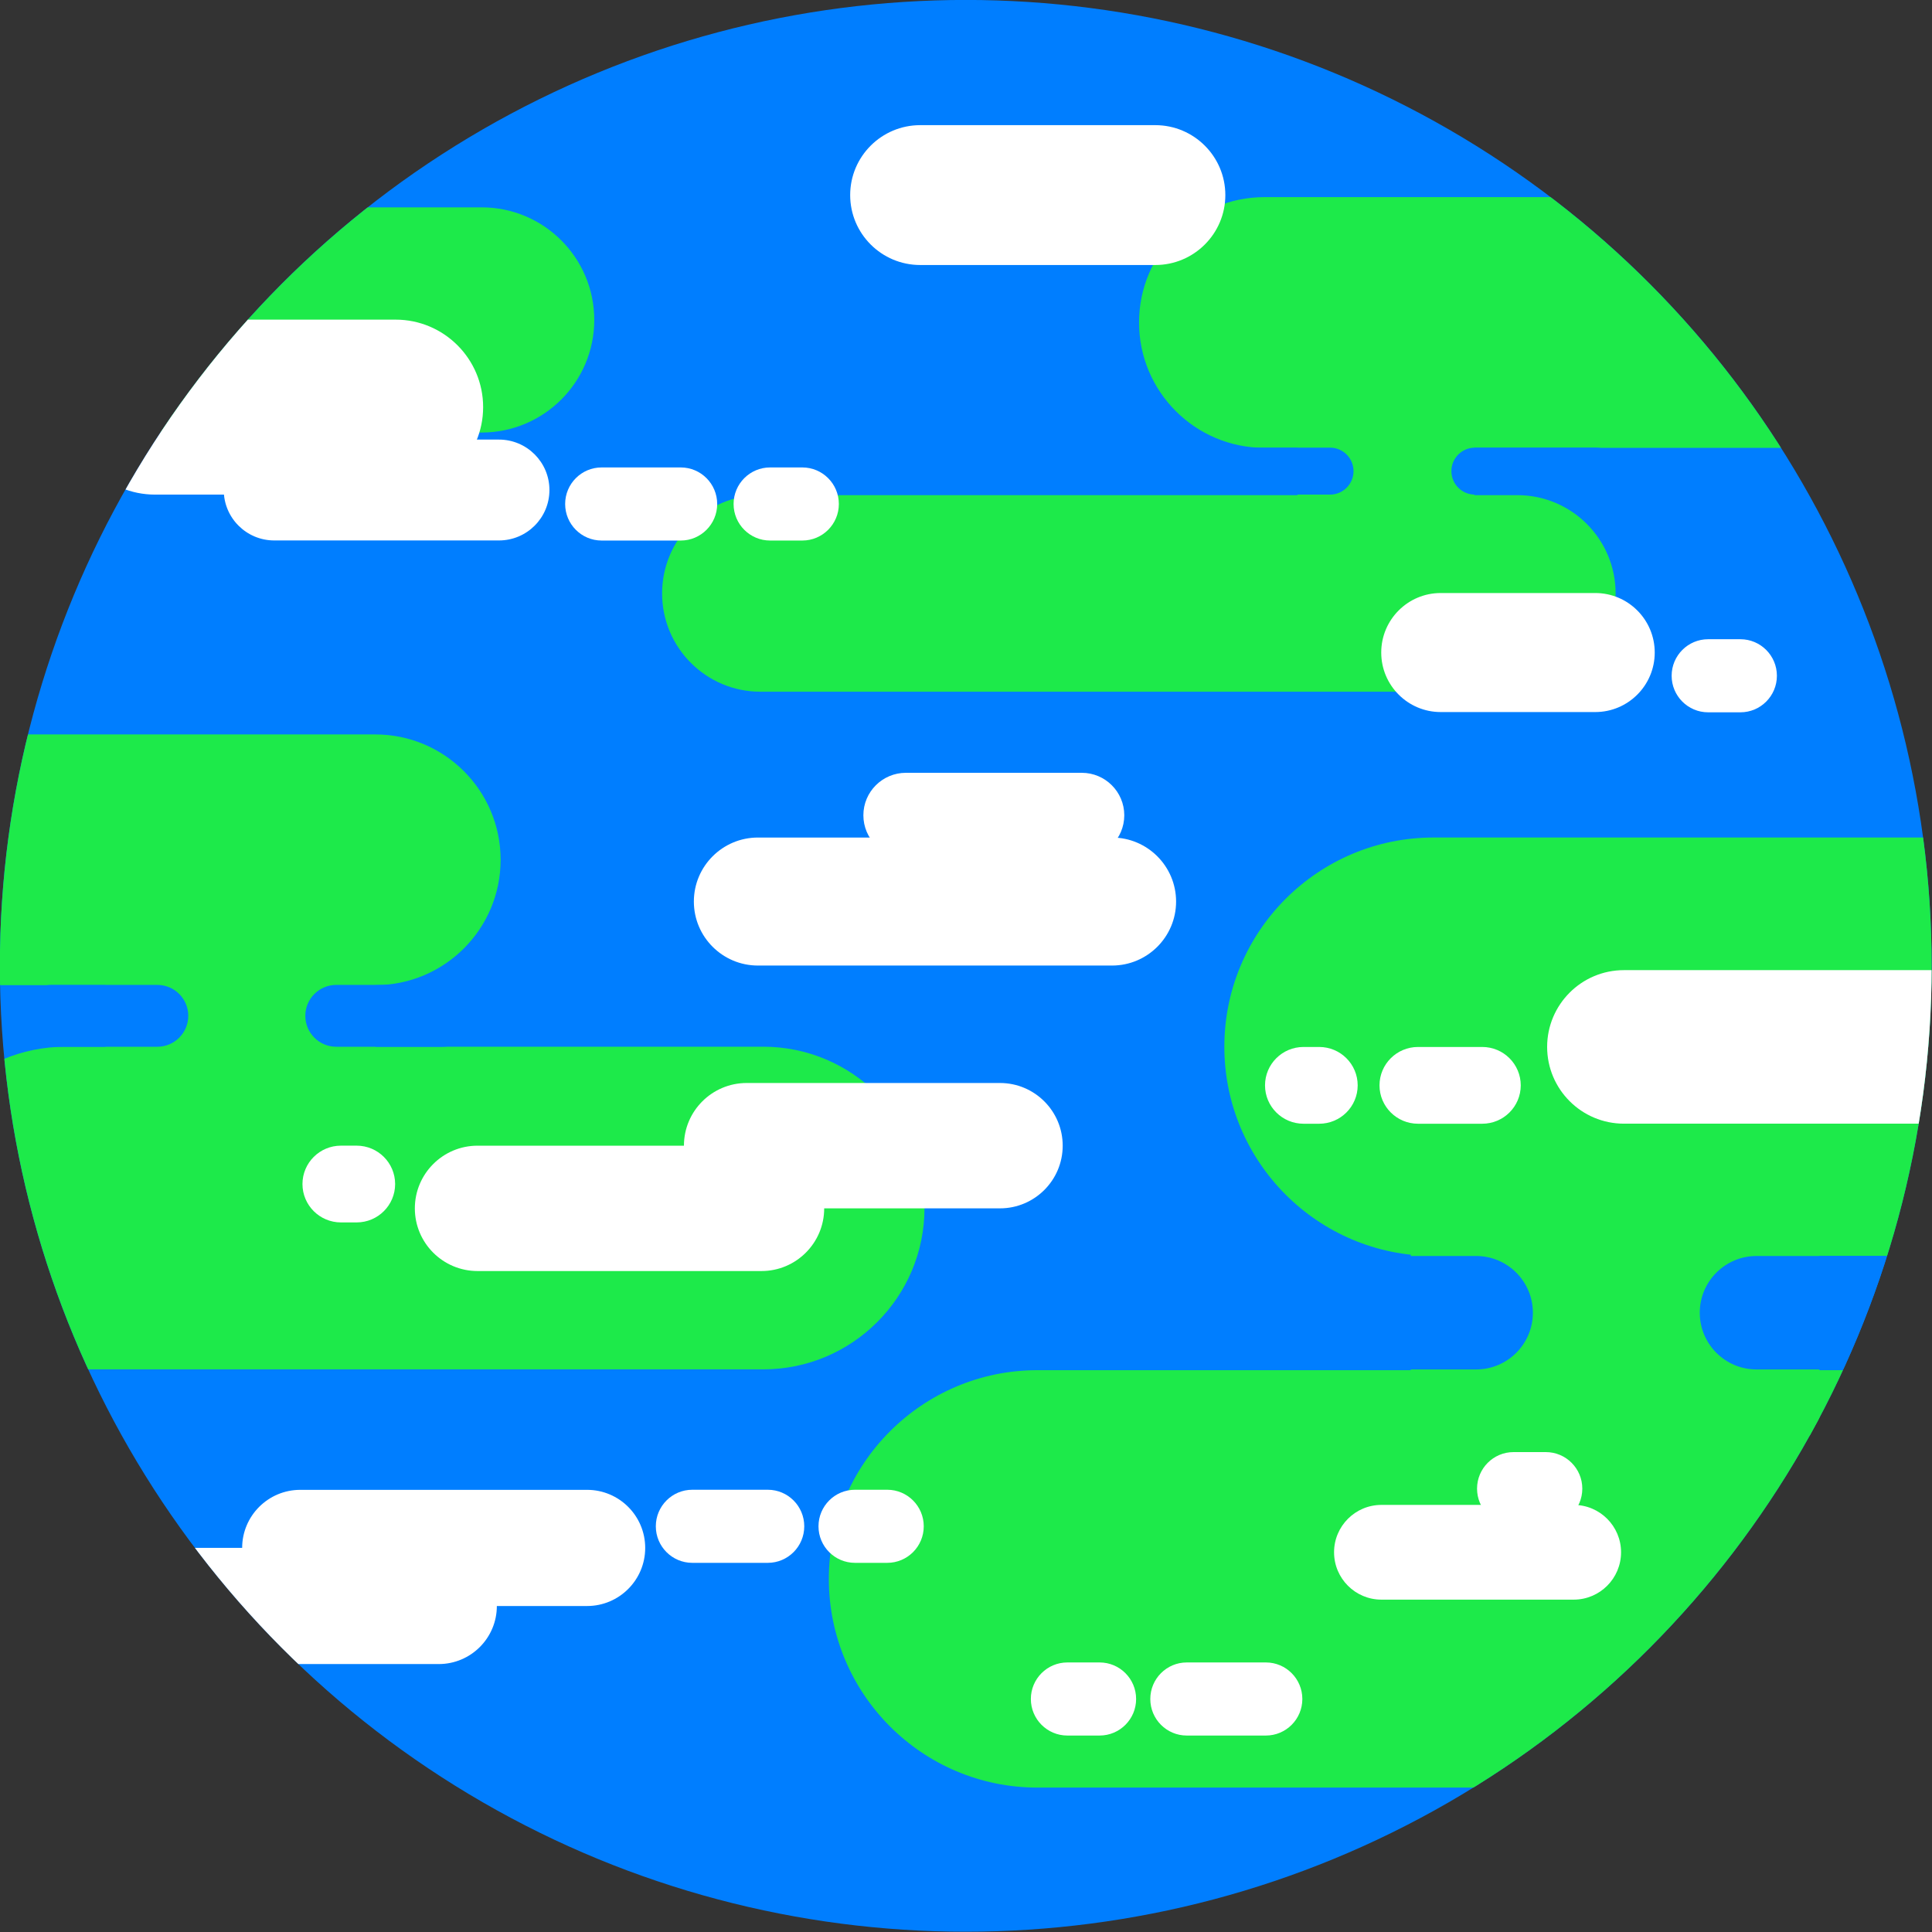 <?xml version="1.0" encoding="UTF-8" standalone="no"?>
<!DOCTYPE svg PUBLIC "-//W3C//DTD SVG 1.1//EN" "http://www.w3.org/Graphics/SVG/1.1/DTD/svg11.dtd">
<svg width="100%" height="100%" viewBox="0 0 1000 1000" version="1.1" xmlns="http://www.w3.org/2000/svg" xmlns:xlink="http://www.w3.org/1999/xlink" xml:space="preserve" xmlns:serif="http://www.serif.com/" style="fill-rule:evenodd;clip-rule:evenodd;stroke-linejoin:round;stroke-miterlimit:1.414;">
    <rect x="0" y="0" width="1000" height="1000" fill="#333333" stroke="none"/>
    <g transform="matrix(1.562,0,0,1.562,-614.966,-249.747)">
        <circle cx="713.723" cy="479.935" r="320.065" style="fill:rgb(0,126,255);"/>
    </g>
    <g transform="matrix(1.562,0,0,1.562,-499.798,-124.874)">
        <clipPath id="_clip1">
            <circle cx="640" cy="400" r="320.065"/>
        </clipPath>
        <g clip-path="url(#_clip1)">
            <g>
                <g transform="matrix(1,0,0,1,-28.155,-44.58)">
                    <path d="M514.018,409.432C514.018,386.506 495.405,367.893 472.479,367.893L292.911,367.893C269.985,367.893 251.372,386.506 251.372,409.432C251.372,432.358 269.985,450.971 292.911,450.971L472.479,450.971C495.405,450.971 514.018,432.358 514.018,409.432Z" style="fill:rgb(29,234,74);"/>
                </g>
                <g transform="matrix(1.287,0,0,1.287,-35.22,-46.687)">
                    <path d="M514.018,409.432C514.018,386.506 495.405,367.893 472.479,367.893L292.911,367.893C269.985,367.893 251.372,386.506 251.372,409.432C251.372,432.358 269.985,450.971 292.911,450.971L472.479,450.971C495.405,450.971 514.018,432.358 514.018,409.432Z" style="fill:rgb(29,234,74);"/>
                </g>
                <g transform="matrix(2.459,0,0,1.343,-1505.58,91.705)">
                    <rect x="756.587" y="209.324" width="36.437" height="60.011" style="fill:rgb(29,234,74);"/>
                </g>
                <g transform="matrix(1,0,0,1.051,-348.123,170.457)">
                    <path d="M730.484,234.161C730.484,228.78 725.89,224.411 720.232,224.411L685.095,224.411C679.437,224.411 674.844,228.78 674.844,234.161C674.844,239.543 679.437,243.912 685.095,243.912L720.232,243.912C725.89,243.912 730.484,239.543 730.484,234.161Z" style="fill:rgb(0,126,255);"/>
                </g>
                <g transform="matrix(1,0,0,1.051,-253.699,170.457)">
                    <path d="M730.484,234.161C730.484,228.78 725.89,224.411 720.232,224.411L685.095,224.411C679.437,224.411 674.844,228.78 674.844,234.161C674.844,239.543 679.437,243.912 685.095,243.912L720.232,243.912C725.89,243.912 730.484,239.543 730.484,234.161Z" style="fill:rgb(0,126,255);"/>
                </g>
            </g>
            <g>
                <g transform="matrix(1,0,0,1,446.047,-222.626)">
                    <path d="M514.018,409.432C514.018,386.506 495.405,367.893 472.479,367.893L292.911,367.893C269.985,367.893 251.372,386.506 251.372,409.432C251.372,432.358 269.985,450.971 292.911,450.971L472.479,450.971C495.405,450.971 514.018,432.358 514.018,409.432Z" style="fill:rgb(29,234,74);"/>
                </g>
                <g transform="matrix(1.203,0,0,0.784,236.974,-44.406)">
                    <path d="M514.018,409.432C514.018,386.506 501.889,367.893 486.95,367.893L278.44,367.893C263.501,367.893 251.372,386.506 251.372,409.432C251.372,432.358 263.501,450.971 278.44,450.971L486.95,450.971C501.889,450.971 514.018,432.358 514.018,409.432Z" style="fill:rgb(29,234,74);"/>
                </g>
                <g transform="matrix(1.608,0,0,1.252,-466.66,-67.714)">
                    <rect x="756.587" y="209.324" width="36.437" height="60.011" style="fill:rgb(29,234,74);"/>
                </g>
                <g transform="matrix(1,0,0,0.798,38.003,49.201)">
                    <path d="M730.484,234.161C730.484,228.78 726.996,224.411 722.7,224.411L682.627,224.411C678.331,224.411 674.844,228.78 674.844,234.161C674.844,239.543 678.331,243.912 682.627,243.912L722.7,243.912C726.996,243.912 730.484,239.543 730.484,234.161Z" style="fill:rgb(0,126,255);"/>
                </g>
                <g transform="matrix(1,0,0,0.798,126.078,49.201)">
                    <path d="M730.484,234.161C730.484,228.78 726.996,224.411 722.7,224.411L682.627,224.411C678.331,224.411 674.844,228.78 674.844,234.161C674.844,239.543 678.331,243.912 682.627,243.912L722.7,243.912C726.996,243.912 730.484,239.543 730.484,234.161Z" style="fill:rgb(0,126,255);"/>
                </g>
            </g>
            <g>
                <g transform="matrix(1.701,0,0,1.669,298.099,-256.543)">
                    <path d="M514.018,409.432C514.018,386.506 495.754,367.893 473.259,367.893L292.131,367.893C269.636,367.893 251.372,386.506 251.372,409.432C251.372,432.358 269.636,450.971 292.131,450.971L473.259,450.971C495.754,450.971 514.018,432.358 514.018,409.432Z" style="fill:rgb(29,234,74);"/>
                </g>
                <g transform="matrix(1.942,0,0,1.665,106.46,-78.567)">
                    <path d="M514.018,409.432C514.018,386.506 498.062,367.893 478.408,367.893L286.981,367.893C267.328,367.893 251.372,386.506 251.372,409.432C251.372,432.358 267.328,450.971 286.981,450.971L478.408,450.971C498.062,450.971 514.018,432.358 514.018,409.432Z" style="fill:rgb(29,234,74);"/>
                </g>
                <g transform="matrix(3.715,0,0,1.252,-2023.24,218.34)">
                    <rect x="756.587" y="209.324" width="36.437" height="60.011" style="fill:rgb(29,234,74);"/>
                </g>
                <g transform="matrix(1.449,0,0,1.928,-230.549,63.478)">
                    <path d="M730.484,234.161C730.484,228.78 724.667,224.411 717.503,224.411L687.824,224.411C680.66,224.411 674.844,228.78 674.844,234.161C674.844,239.543 680.66,243.912 687.824,243.912L717.503,243.912C724.667,243.912 730.484,239.543 730.484,234.161Z" style="fill:rgb(0,126,255);"/>
                </g>
                <g transform="matrix(1.449,0,0,1.928,-94.629,63.478)">
                    <path d="M730.484,234.161C730.484,228.78 724.667,224.411 717.503,224.411L687.824,224.411C680.66,224.411 674.844,228.78 674.844,234.161C674.844,239.543 680.66,243.912 687.824,243.912L717.503,243.912C724.667,243.912 730.484,239.543 730.484,234.161Z" style="fill:rgb(0,126,255);"/>
                </g>
            </g>
            <g transform="matrix(0.66,0,0,1.103,10.846,-81.666)">
                <path d="M766.738,242.639C766.738,223.969 741.395,208.811 710.179,208.811L525.175,208.811C493.96,208.811 468.616,223.969 468.616,242.639C468.616,261.309 493.96,276.466 525.175,276.466L710.179,276.466C741.395,276.466 766.738,261.309 766.738,242.639Z" style="fill:rgb(29,234,74);"/>
            </g>
            <g transform="matrix(0.417,0,0,0.685,406.282,-21.618)">
                <path d="M766.738,242.639C766.738,223.969 741.802,208.811 711.087,208.811L524.267,208.811C493.552,208.811 468.616,223.969 468.616,242.639C468.616,261.309 493.552,276.466 524.267,276.466L711.087,276.466C741.802,276.466 766.738,261.309 766.738,242.639Z" style="fill:white;"/>
            </g>
            <g>
                <g transform="matrix(0.462,0,0,0.857,125.835,6.911)">
                    <path d="M766.738,242.639C766.738,223.969 738.606,208.811 703.956,208.811L531.398,208.811C496.748,208.811 468.616,223.969 468.616,242.639C468.616,261.309 496.748,276.466 531.398,276.466L703.956,276.466C738.606,276.466 766.738,261.309 766.738,242.639Z" style="fill:white;"/>
                </g>
                <g transform="matrix(0.362,0,0,0.494,224.48,122.458)">
                    <path d="M766.738,242.639C766.738,223.969 746.041,208.811 720.548,208.811L514.806,208.811C489.313,208.811 468.616,223.969 468.616,242.639C468.616,261.309 489.313,276.466 514.806,276.466L720.548,276.466C746.041,276.466 766.738,261.309 766.738,242.639Z" style="fill:white;"/>
                </g>
                <g transform="matrix(0.169,0,0,0.358,428.05,160.087)">
                    <path d="M766.738,242.639C766.738,223.969 734.72,208.811 695.284,208.811L540.071,208.811C500.634,208.811 468.616,223.969 468.616,242.639C468.616,261.309 500.634,276.466 540.071,276.466L695.284,276.466C734.72,276.466 766.738,261.309 766.738,242.639Z" style="fill:white;"/>
                </g>
                <g transform="matrix(0.117,0,0,0.358,508.234,160.087)">
                    <path d="M766.738,242.639C766.738,223.969 720.42,208.811 663.37,208.811L571.984,208.811C514.934,208.811 468.616,223.969 468.616,242.639C468.616,261.309 514.934,276.466 571.984,276.466L663.37,276.466C720.42,276.466 766.738,261.309 766.738,242.639Z" style="fill:white;"/>
                </g>
            </g>
            <g>
                <g transform="matrix(0.536,0,0,0.627,298.72,226.554)">
                    <path d="M766.738,242.639C766.738,223.969 748.985,208.811 727.119,208.811L508.235,208.811C486.369,208.811 468.616,223.969 468.616,242.639C468.616,261.309 486.369,276.466 508.235,276.466L727.119,276.466C748.985,276.466 766.738,261.309 766.738,242.639Z" style="fill:white;"/>
                </g>
                <g transform="matrix(0.29,0,0,0.416,470.17,249.163)">
                    <path d="M766.738,242.639C766.738,223.969 744.956,208.811 718.127,208.811L517.227,208.811C490.398,208.811 468.616,223.969 468.616,242.639C468.616,261.309 490.398,276.466 517.227,276.466L718.127,276.466C744.956,276.466 766.738,261.309 766.738,242.639Z" style="fill:white;"/>
                </g>
            </g>
            <g>
                <g transform="matrix(0.455,0,0,0.614,244.22,331.378)">
                    <path d="M766.738,242.639C766.738,223.969 746.28,208.811 721.081,208.811L514.273,208.811C489.075,208.811 468.616,223.969 468.616,242.639C468.616,261.309 489.075,276.466 514.273,276.466L721.081,276.466C746.28,276.466 766.738,261.309 766.738,242.639Z" style="fill:white;"/>
                </g>
                <g transform="matrix(0.421,0,0,0.614,349.321,310.606)">
                    <path d="M766.738,242.639C766.738,223.969 744.612,208.811 717.359,208.811L517.995,208.811C490.742,208.811 468.616,223.969 468.616,242.639C468.616,261.309 490.742,276.466 517.995,276.466L717.359,276.466C744.612,276.466 766.738,261.309 766.738,242.639Z" style="fill:white;"/>
                </g>
                <g transform="matrix(0.103,0,0,0.376,371.933,381.066)">
                    <path d="M766.738,242.639C766.738,223.969 711.248,208.811 642.9,208.811L592.454,208.811C524.106,208.811 468.616,223.969 468.616,242.639C468.616,261.309 524.106,276.466 592.454,276.466L642.9,276.466C711.248,276.466 766.738,261.309 766.738,242.639Z" style="fill:white;"/>
                </g>
            </g>
            <g>
                <g transform="matrix(0.157,0,0,0.376,703.526,348.365)">
                    <path d="M766.738,242.639C766.738,223.969 730.317,208.811 685.458,208.811L549.896,208.811C505.037,208.811 468.616,223.969 468.616,242.639C468.616,261.309 505.037,276.466 549.896,276.466L685.458,276.466C730.317,276.466 766.738,261.309 766.738,242.639Z" style="fill:white;"/>
                </g>
                <g transform="matrix(0.103,0,0,0.376,690.894,348.365)">
                    <path d="M766.738,242.639C766.738,223.969 711.248,208.811 642.9,208.811L592.454,208.811C524.106,208.811 468.616,223.969 468.616,242.639C468.616,261.309 524.106,276.466 592.454,276.466L642.9,276.466C711.248,276.466 766.738,261.309 766.738,242.639Z" style="fill:white;"/>
                </g>
                <g transform="matrix(0.715,0,0,0.752,497.587,244.394)">
                    <path d="M766.738,242.639C766.738,223.969 750.792,208.811 731.15,208.811L504.204,208.811C484.563,208.811 468.616,223.969 468.616,242.639C468.616,261.309 484.563,276.466 504.204,276.466L731.15,276.466C750.792,276.466 766.738,261.309 766.738,242.639Z" style="fill:white;"/>
                </g>
            </g>
            <g>
                <g transform="matrix(0.319,0,0,0.464,612.552,481.735)">
                    <path d="M766.738,242.639C766.738,223.969 744.691,208.811 717.537,208.811L517.818,208.811C490.663,208.811 468.616,223.969 468.616,242.639C468.616,261.309 490.663,276.466 517.818,276.466L717.537,276.466C744.691,276.466 766.738,261.309 766.738,242.639Z" style="fill:white;"/>
                </g>
                <g transform="matrix(0.117,0,0,0.358,754.593,486.369)">
                    <path d="M766.738,242.639C766.738,223.969 720.42,208.811 663.37,208.811L571.984,208.811C514.934,208.811 468.616,223.969 468.616,242.639C468.616,261.309 514.934,276.466 571.984,276.466L663.37,276.466C720.42,276.466 766.738,261.309 766.738,242.639Z" style="fill:white;"/>
                </g>
            </g>
            <g>
                <g transform="matrix(0.448,0,0,0.569,141.114,474.054)">
                    <path d="M766.738,242.639C766.738,223.969 747.48,208.811 723.761,208.811L511.594,208.811C487.874,208.811 468.616,223.969 468.616,242.639C468.616,261.309 487.874,276.466 511.594,276.466L723.761,276.466C747.48,276.466 766.738,261.309 766.738,242.639Z" style="fill:white;"/>
                </g>
                <g transform="matrix(0.448,0,0,0.569,190.275,454.819)">
                    <path d="M766.738,242.639C766.738,223.969 747.48,208.811 723.761,208.811L511.594,208.811C487.874,208.811 468.616,223.969 468.616,242.639C468.616,261.309 487.874,276.466 511.594,276.466L723.761,276.466C747.48,276.466 766.738,261.309 766.738,242.639Z" style="fill:white;"/>
                </g>
                <g transform="matrix(0.165,0,0,0.358,459.969,498.848)">
                    <path d="M766.738,242.639C766.738,223.969 733.922,208.811 693.502,208.811L541.852,208.811C501.432,208.811 468.616,223.969 468.616,242.639C468.616,261.309 501.432,276.466 541.852,276.466L693.502,276.466C733.922,276.466 766.738,261.309 766.738,242.639Z" style="fill:white;"/>
                </g>
                <g transform="matrix(0.117,0,0,0.358,536.368,498.848)">
                    <path d="M766.738,242.639C766.738,223.969 720.42,208.811 663.37,208.811L571.984,208.811C514.934,208.811 468.616,223.969 468.616,242.639C468.616,261.309 514.934,276.466 571.984,276.466L663.37,276.466C720.42,276.466 766.738,261.309 766.738,242.639Z" style="fill:white;"/>
                </g>
            </g>
            <g>
                <g transform="matrix(0.169,0,0,0.358,621.95,556.075)">
                    <path d="M766.738,242.639C766.738,223.969 734.72,208.811 695.284,208.811L540.071,208.811C500.634,208.811 468.616,223.969 468.616,242.639C468.616,261.309 500.634,276.466 540.071,276.466L695.284,276.466C734.72,276.466 766.738,261.309 766.738,242.639Z" style="fill:white;"/>
                </g>
                <g transform="matrix(0.117,0,0,0.358,606.738,556.075)">
                    <path d="M766.738,242.639C766.738,223.969 720.42,208.811 663.37,208.811L571.984,208.811C514.934,208.811 468.616,223.969 468.616,242.639C468.616,261.309 514.934,276.466 571.984,276.466L663.37,276.466C720.42,276.466 766.738,261.309 766.738,242.639Z" style="fill:white;"/>
                </g>
            </g>
            <g>
                <g transform="matrix(0.304,0,0,0.583,635.211,154.718)">
                    <path d="M766.738,242.639C766.738,223.969 737.704,208.811 701.943,208.811L533.411,208.811C497.65,208.811 468.616,223.969 468.616,242.639C468.616,261.309 497.65,276.466 533.411,276.466L701.943,276.466C737.704,276.466 766.738,261.309 766.738,242.639Z" style="fill:white;"/>
                </g>
                <g transform="matrix(0.117,0,0,0.358,819.074,217.009)">
                    <path d="M766.738,242.639C766.738,223.969 720.42,208.811 663.37,208.811L571.984,208.811C514.934,208.811 468.616,223.969 468.616,242.639C468.616,261.309 514.934,276.466 571.984,276.466L663.37,276.466C720.42,276.466 766.738,261.309 766.738,242.639Z" style="fill:white;"/>
                </g>
            </g>
        </g>
    </g>
</svg>
